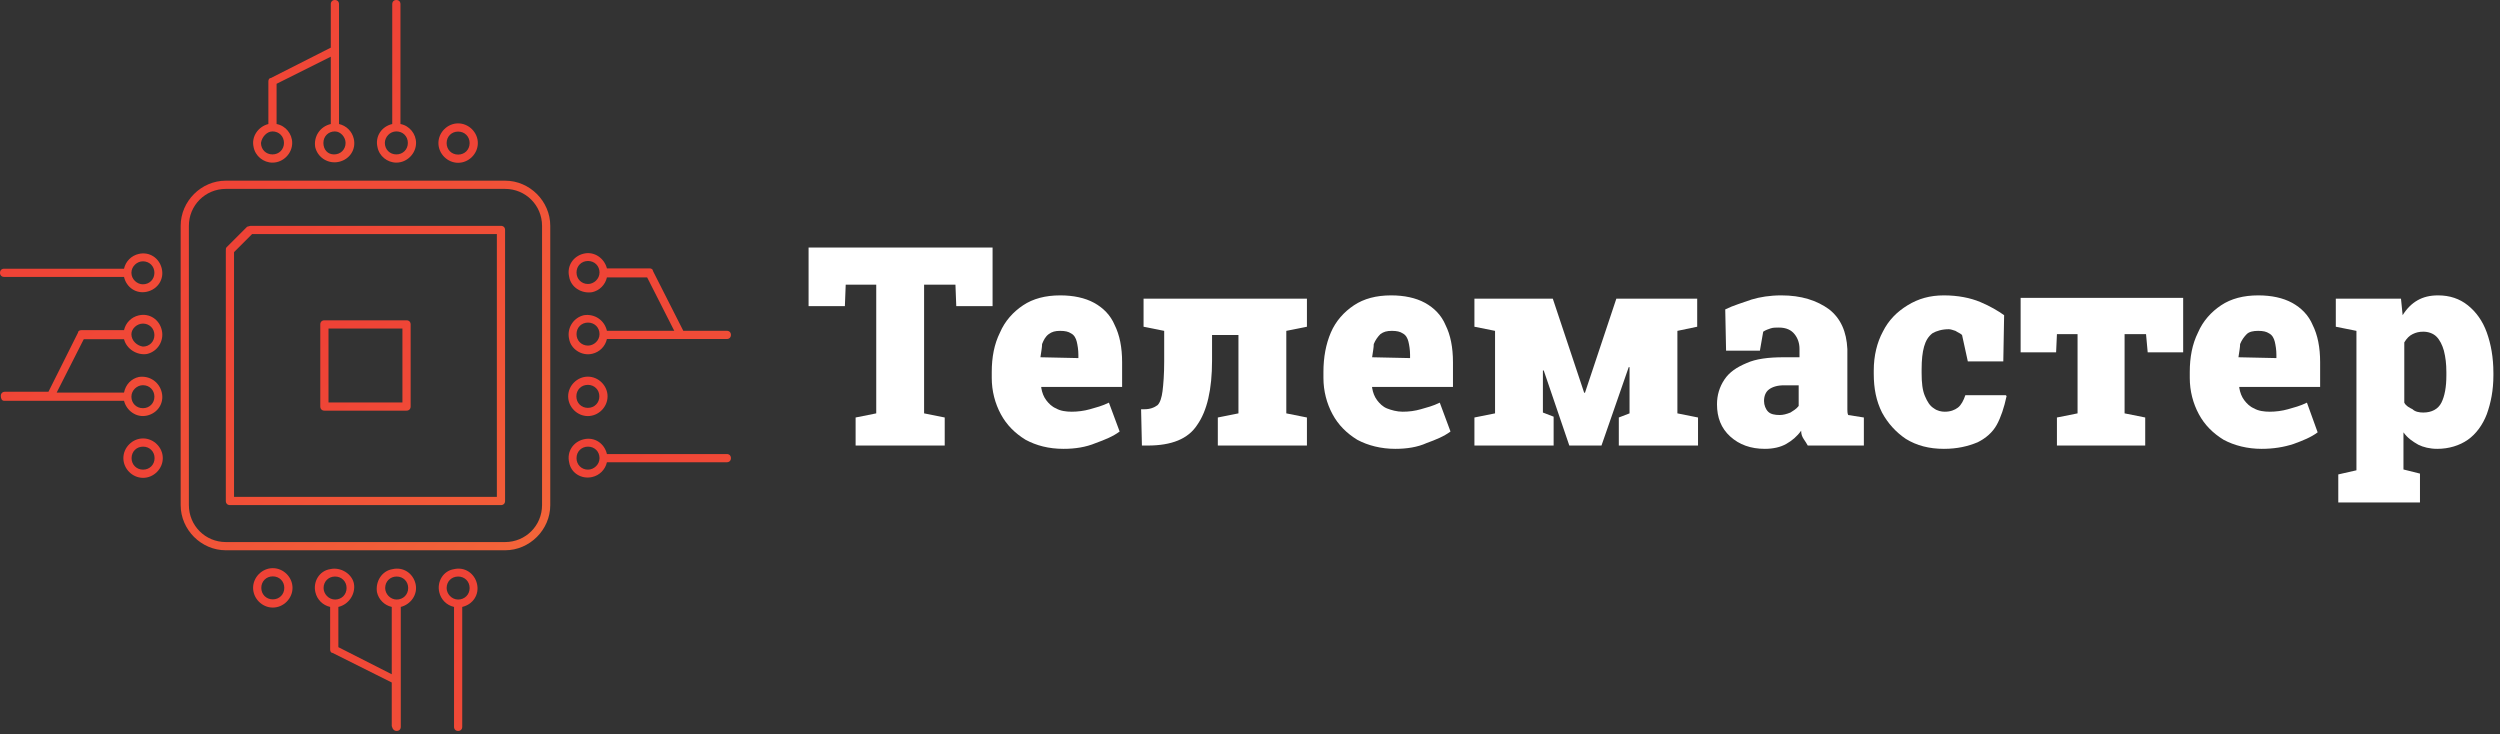 <svg width="303" height="89" viewBox="0 0 303 89" fill="none" xmlns="http://www.w3.org/2000/svg">
<rect x="0" y="0" width="303" height="89" fill="#333333" stroke="none"/>
<g clip-path="url(#clip0_4_137)">
<path d="M114.5 54H103.7V50.6L106.2 50.1V34.5H102.5L102.4 37.1H98V30H120.3V37.1H115.9L115.8 34.5H112V50.1L114.5 50.6V54Z" fill="white"/>
<path d="M128.9 54.4C127.1 54.4 125.6 54 124.3 53.3C123 52.5 122 51.5 121.3 50.2C120.6 48.9 120.2 47.4 120.2 45.8V45.1C120.2 43.3 120.5 41.7 121.2 40.3C121.8 38.9 122.8 37.8 124 37C125.2 36.2 126.7 35.8 128.5 35.8C130.1 35.8 131.5 36.1 132.6 36.7C133.7 37.3 134.6 38.2 135.1 39.4C135.7 40.6 136 42.1 136 43.9V46.9H126.2V47C126.3 47.6 126.5 48.1 126.8 48.5C127.1 48.9 127.5 49.3 128 49.5C128.5 49.8 129.2 49.9 129.9 49.9C130.6 49.9 131.4 49.8 132.1 49.6C132.8 49.4 133.6 49.2 134.4 48.8L135.7 52.3C134.9 52.9 133.9 53.3 132.8 53.7C131.6 54.2 130.3 54.4 128.9 54.4ZM126.1 43.3L130.7 43.4V43C130.7 42.4 130.6 41.8 130.5 41.4C130.4 41 130.2 40.6 129.8 40.4C129.5 40.2 129.1 40.1 128.5 40.1C127.9 40.1 127.5 40.2 127.1 40.5C126.7 40.8 126.5 41.2 126.3 41.7C126.3 42.1 126.2 42.6 126.1 43.3Z" fill="white"/>
<path d="M139.1 54H138.4L138.3 49.6H138.7C139.4 49.6 139.9 49.4 140.3 49.1C140.6 48.8 140.8 48.2 140.9 47.4C141 46.6 141.1 45.4 141.1 43.8V40.1L138.6 39.6V36.2H155.9H158.4V39.6L155.9 40.1V50.1L158.4 50.6V54H147.6V50.6L150.1 50.1V40.6H146.9V43.7C146.9 47.2 146.3 49.8 145.1 51.5C144 53.2 142 54 139.1 54Z" fill="white"/>
<path d="M169.1 54.4C167.4 54.4 165.8 54 164.5 53.3C163.2 52.5 162.2 51.5 161.5 50.2C160.8 48.9 160.4 47.4 160.4 45.8V45.1C160.4 43.3 160.7 41.7 161.3 40.3C161.9 38.9 162.9 37.8 164.1 37C165.3 36.2 166.8 35.8 168.6 35.8C170.2 35.8 171.6 36.1 172.7 36.7C173.8 37.3 174.7 38.2 175.2 39.4C175.8 40.6 176.1 42.1 176.1 43.9V46.9H166.3V47C166.4 47.6 166.6 48.1 166.9 48.5C167.2 48.9 167.6 49.3 168.1 49.5C168.6 49.7 169.3 49.9 170 49.9C170.8 49.9 171.5 49.8 172.2 49.6C172.9 49.4 173.7 49.2 174.5 48.8L175.8 52.3C175 52.9 174 53.3 172.9 53.7C171.8 54.2 170.5 54.4 169.1 54.4ZM166.3 43.3L170.9 43.4V43C170.9 42.4 170.8 41.8 170.7 41.4C170.6 41 170.4 40.6 170 40.4C169.7 40.2 169.3 40.1 168.7 40.1C168.1 40.1 167.7 40.2 167.3 40.5C167 40.8 166.7 41.2 166.5 41.7C166.5 42.1 166.4 42.6 166.3 43.3Z" fill="white"/>
<path d="M188.3 54H178.7V50.6L181.2 50.1V40.1L178.7 39.6V36.2H181.2H188.2L192 47.6H192.1L195.9 36.2H203.2H205.7V39.6L203.3 40.1V50.1L205.8 50.6V54H196.2V50.6L197.5 50.1V44.5H197.4L194.1 54H190.2L187.1 44.9H187V50L188.3 50.5V54Z" fill="white"/>
<path d="M213.9 54.4C212.2 54.4 210.8 53.9 209.7 52.9C208.6 51.9 208.1 50.6 208.1 49C208.1 47.9 208.4 46.9 209 46C209.6 45.1 210.5 44.5 211.7 44C212.8 43.5 214.3 43.3 216.2 43.3H218.1V42.3C218.1 41.6 217.9 41 217.5 40.5C217.1 40 216.5 39.7 215.6 39.7C215.2 39.7 214.9 39.7 214.6 39.8C214.3 39.9 214 40 213.7 40.2L213.3 42.5H209.2L209.1 37.5C210.1 37 211.2 36.7 212.3 36.3C213.3 36 214.5 35.8 215.9 35.8C218.3 35.8 220.2 36.4 221.7 37.5C223.1 38.6 223.8 40.2 223.9 42.3V48.9C223.9 49.2 223.9 49.4 223.9 49.6C223.9 49.8 223.9 50.1 224 50.3L225.9 50.6V54H219.1C219 53.8 218.8 53.5 218.6 53.2C218.4 52.9 218.3 52.6 218.3 52.2C217.8 52.9 217.2 53.4 216.5 53.8C215.8 54.2 214.9 54.4 213.9 54.4ZM215.7 50.3C216.1 50.3 216.5 50.2 217 50C217.3 49.8 217.7 49.6 218 49.2V46.7H216.2C215.4 46.7 214.8 46.9 214.4 47.2C214 47.5 213.8 48 213.8 48.6C213.8 49.1 214 49.6 214.3 49.9C214.6 50.2 215.1 50.3 215.7 50.3Z" fill="white"/>
<path d="M235.6 54.4C233.8 54.4 232.3 54 231 53.2C229.8 52.4 228.8 51.3 228.1 50C227.4 48.6 227.1 47.1 227.1 45.3V44.9C227.1 43.1 227.5 41.5 228.2 40.2C228.9 38.8 229.9 37.8 231.2 37C232.5 36.2 233.9 35.8 235.6 35.8C237.3 35.8 238.8 36.1 240 36.6C241.2 37.1 242.2 37.7 242.9 38.2L242.8 43.8H238.5L237.8 40.6C237.6 40.4 237.3 40.3 237 40.1C236.7 40 236.4 39.9 236.2 39.9C235.4 39.9 234.7 40.1 234.2 40.4C233.7 40.8 233.4 41.3 233.2 42C233 42.7 232.9 43.6 232.9 44.8V45.2C232.9 46.4 233 47.3 233.3 48C233.6 48.7 233.9 49.2 234.4 49.5C234.8 49.8 235.3 49.9 235.7 49.9C236.4 49.9 236.9 49.7 237.3 49.4C237.7 49.1 238 48.5 238.2 47.9H243.1L243.2 48C242.9 49.4 242.5 50.6 242 51.5C241.5 52.4 240.7 53.1 239.7 53.6C238.5 54.1 237.2 54.4 235.6 54.4Z" fill="white"/>
<path d="M260 54H249.3V50.6L251.8 50.1V40.5H249.3L249.2 42.7H244.9V36.1H264.6V42.7H260.3L260.1 40.5H257.5V50.1L260 50.6V54Z" fill="white"/>
<path d="M274.1 54.4C272.4 54.4 270.8 54 269.5 53.3C268.2 52.5 267.2 51.5 266.5 50.2C265.8 48.9 265.4 47.4 265.4 45.8V45.1C265.4 43.3 265.7 41.7 266.4 40.3C267 38.9 268 37.8 269.2 37C270.4 36.2 271.9 35.8 273.7 35.8C275.3 35.8 276.7 36.1 277.8 36.7C278.9 37.3 279.8 38.2 280.3 39.4C280.9 40.6 281.2 42.1 281.2 43.9V46.9H271.4V47C271.5 47.6 271.7 48.1 272 48.5C272.3 48.9 272.7 49.3 273.2 49.5C273.7 49.8 274.4 49.9 275.1 49.9C275.8 49.9 276.6 49.8 277.3 49.6C278 49.4 278.8 49.2 279.6 48.8L280.9 52.4C280.1 53 279.1 53.4 278 53.8C276.8 54.2 275.5 54.4 274.1 54.4ZM271.3 43.3L275.9 43.4V43C275.9 42.4 275.8 41.8 275.7 41.4C275.6 41 275.4 40.6 275 40.4C274.7 40.2 274.3 40.1 273.7 40.1C273.1 40.1 272.6 40.2 272.3 40.5C272 40.8 271.7 41.2 271.5 41.7C271.5 42.1 271.4 42.6 271.3 43.3Z" fill="white"/>
<path d="M293.4 60.9H283.4V57.5L285.6 57V40.1L283.1 39.6V36.2H291L291.2 38.2C291.7 37.4 292.3 36.8 293 36.4C293.7 36 294.5 35.8 295.5 35.8C296.9 35.8 298.1 36.2 299.1 37C300.1 37.8 300.9 38.9 301.4 40.3C301.9 41.7 302.2 43.3 302.2 45.2V45.5C302.2 47.3 301.9 48.8 301.4 50.2C300.9 51.5 300.1 52.6 299.1 53.3C298.1 54 296.8 54.4 295.4 54.4C294.5 54.4 293.7 54.2 293.1 53.9C292.4 53.5 291.8 53.1 291.3 52.4V56.9L293.3 57.4V60.9H293.4ZM293.7 50C294.7 50 295.5 49.6 295.9 48.8C296.3 48 296.5 46.9 296.5 45.5V45.1C296.5 44.1 296.4 43.3 296.2 42.5C296 41.8 295.7 41.2 295.3 40.8C294.9 40.4 294.3 40.2 293.7 40.2C293.2 40.2 292.8 40.3 292.4 40.5C292 40.7 291.7 41 291.4 41.5V48.8C291.6 49.2 292 49.4 292.4 49.6C292.7 49.9 293.2 50 293.7 50Z" fill="white"/>
<path d="M27.372 66.693H61.217C64.203 66.693 66.692 64.204 66.692 61.218V27.373C66.692 24.387 64.203 21.898 61.217 21.898H27.372C24.386 21.898 21.897 24.387 21.897 27.373V61.218C21.897 64.204 24.386 66.693 27.372 66.693ZM22.892 27.373C22.892 24.884 24.883 22.894 27.372 22.894H61.217C63.706 22.894 65.696 24.884 65.696 27.373V61.218C65.696 63.707 63.706 65.698 61.217 65.698H27.372C24.883 65.698 22.892 63.707 22.892 61.218V27.373Z" fill="url(#paint0_linear_4_137)"/>
<path d="M27.868 61.218H60.717C61.016 61.218 61.215 61.019 61.215 60.72V27.871C61.215 27.572 61.016 27.373 60.717 27.373H30.356C30.257 27.373 30.058 27.473 29.958 27.473L27.47 29.961C27.37 30.061 27.37 30.16 27.37 30.359V60.72C27.37 61.019 27.569 61.218 27.868 61.218ZM28.365 30.558L30.555 28.369H60.22V60.223H28.365V30.558Z" fill="url(#paint1_linear_4_137)"/>
<path d="M49.272 38.821H39.317C39.019 38.821 38.819 39.02 38.819 39.318V49.273C38.819 49.571 39.019 49.77 39.317 49.77H49.272C49.57 49.77 49.769 49.571 49.769 49.273V39.318C49.769 39.02 49.57 38.821 49.272 38.821ZM48.774 48.775H39.815V39.816H48.774V48.775Z" fill="url(#paint2_linear_4_137)"/>
<path d="M71.248 50.428C72.542 50.428 73.637 49.333 73.637 48.039C73.637 46.745 72.542 45.65 71.248 45.65C69.954 45.65 68.859 46.745 68.859 48.039C68.859 49.333 69.954 50.428 71.248 50.428ZM71.248 46.645C72.044 46.645 72.642 47.243 72.642 48.039C72.642 48.835 72.044 49.433 71.248 49.433C70.452 49.433 69.855 48.835 69.855 48.039C69.855 47.243 70.452 46.645 71.248 46.645Z" fill="url(#paint3_linear_4_137)"/>
<path d="M30.675 71.249C30.675 72.543 31.77 73.638 33.064 73.638C34.358 73.638 35.453 72.543 35.453 71.249C35.453 69.955 34.358 68.86 33.064 68.86C31.77 68.86 30.675 69.955 30.675 71.249ZM34.457 71.249C34.457 72.046 33.86 72.643 33.064 72.643C32.267 72.643 31.67 72.046 31.67 71.249C31.67 70.453 32.267 69.856 33.064 69.856C33.86 69.856 34.457 70.453 34.457 71.249Z" fill="url(#paint4_linear_4_137)"/>
<path d="M33.025 19.711C34.319 19.711 35.414 18.616 35.414 17.322C35.414 16.227 34.617 15.231 33.522 15.032V10.155L40.092 6.87V15.032C38.798 15.331 38.002 16.525 38.201 17.82C38.499 19.114 39.794 19.91 41.088 19.611C42.382 19.313 43.178 18.118 42.879 16.824C42.68 15.928 41.983 15.231 41.088 15.032V0.499C41.088 0.2 40.889 0.001 40.59 0.001C40.291 0.001 40.092 0.2 40.092 0.499V5.775L32.825 9.458C32.626 9.458 32.527 9.657 32.527 9.856V15.032C31.332 15.331 30.436 16.525 30.735 17.82C30.934 18.915 31.93 19.711 33.025 19.711ZM41.884 17.322C41.884 18.118 41.287 18.715 40.49 18.715C39.694 18.715 39.196 18.118 39.196 17.322C39.196 16.525 39.794 15.928 40.59 15.928C41.287 15.928 41.884 16.625 41.884 17.322ZM33.025 15.928C33.821 15.928 34.418 16.525 34.418 17.322C34.418 18.118 33.821 18.715 33.025 18.715C32.228 18.715 31.631 18.118 31.631 17.322C31.73 16.625 32.328 15.928 33.025 15.928Z" fill="url(#paint5_linear_4_137)"/>
<path d="M48.038 19.71C49.332 19.71 50.427 18.615 50.427 17.321C50.427 16.226 49.631 15.23 48.536 15.031V0.498C48.536 0.199 48.337 0 48.038 0C47.739 0 47.54 0.199 47.54 0.498V15.031C46.246 15.33 45.45 16.524 45.748 17.818C45.948 18.913 46.943 19.71 48.038 19.71ZM48.038 15.927C48.834 15.927 49.432 16.524 49.432 17.321C49.432 18.117 48.834 18.714 48.038 18.714C47.242 18.714 46.644 18.117 46.644 17.321C46.644 16.624 47.242 15.927 48.038 15.927Z" fill="url(#paint6_linear_4_137)"/>
<path d="M55.525 19.731C56.819 19.731 57.914 18.636 57.914 17.342C57.914 16.048 56.819 14.953 55.525 14.953C54.231 14.953 53.136 16.048 53.136 17.342C53.136 18.636 54.231 19.731 55.525 19.731ZM55.525 15.948C56.321 15.948 56.919 16.546 56.919 17.342C56.919 18.138 56.321 18.736 55.525 18.736C54.729 18.736 54.131 18.138 54.131 17.342C54.131 16.546 54.729 15.948 55.525 15.948Z" fill="url(#paint7_linear_4_137)"/>
<path d="M88.091 40.093H82.815L79.132 32.827C79.132 32.627 78.933 32.528 78.734 32.528H73.558C73.259 31.333 72.064 30.438 70.77 30.736C69.476 31.035 68.68 32.229 68.979 33.523C69.178 34.818 70.472 35.614 71.766 35.415C72.662 35.216 73.359 34.519 73.558 33.623H78.435L81.72 40.093H73.558C73.259 38.799 72.064 38.003 70.77 38.202C69.476 38.501 68.68 39.795 68.979 41.089C69.178 42.283 70.472 43.179 71.766 42.881C72.662 42.681 73.359 41.985 73.558 41.089H88.091C88.39 41.089 88.589 40.89 88.589 40.591C88.589 40.292 88.39 40.093 88.091 40.093ZM71.268 34.419C70.472 34.419 69.874 33.822 69.874 33.026C69.874 32.229 70.472 31.632 71.268 31.632C72.064 31.632 72.662 32.229 72.662 33.026C72.662 33.822 71.965 34.419 71.268 34.419ZM71.268 41.885C70.472 41.885 69.874 41.288 69.874 40.492C69.874 39.695 70.472 39.098 71.268 39.098C72.064 39.098 72.662 39.695 72.662 40.492C72.662 41.288 71.965 41.885 71.268 41.885Z" fill="url(#paint8_linear_4_137)"/>
<path d="M88.091 55.029H73.558C73.259 53.734 72.064 52.938 70.77 53.237C69.476 53.535 68.68 54.73 68.979 56.024C69.178 57.318 70.472 58.114 71.766 57.816C72.662 57.617 73.359 56.92 73.558 56.024H88.091C88.39 56.024 88.589 55.825 88.589 55.526C88.589 55.228 88.39 55.029 88.091 55.029ZM71.268 56.92C70.472 56.92 69.874 56.323 69.874 55.526C69.874 54.73 70.472 54.133 71.268 54.133C72.064 54.133 72.662 54.73 72.662 55.526C72.662 56.323 71.965 56.92 71.268 56.92Z" fill="url(#paint9_linear_4_137)"/>
<path d="M0.498 33.562H15.031C15.33 34.856 16.524 35.653 17.818 35.354C19.113 35.056 19.909 33.861 19.61 32.567C19.312 31.273 18.117 30.477 16.823 30.775C15.927 30.974 15.23 31.671 15.031 32.567H0.498C0.199 32.567 0 32.766 0 33.065C0 33.363 0.199 33.562 0.498 33.562ZM17.321 31.671C18.117 31.671 18.714 32.268 18.714 33.065C18.714 33.861 18.117 34.458 17.321 34.458C16.624 34.458 15.927 33.861 15.927 33.065C15.927 32.268 16.624 31.671 17.321 31.671Z" fill="url(#paint10_linear_4_137)"/>
<path d="M0.498 48.576H15.031C15.33 49.77 16.524 50.666 17.818 50.368C19.112 50.069 19.909 48.875 19.61 47.581C19.311 46.286 18.117 45.49 16.823 45.689C15.927 45.888 15.23 46.585 15.031 47.581H6.868L10.153 41.11H15.031C15.33 42.305 16.624 43.101 17.818 42.902C19.112 42.603 19.909 41.309 19.61 40.015C19.311 38.721 18.117 37.925 16.823 38.223C15.927 38.422 15.23 39.119 15.031 40.015H9.855C9.656 40.015 9.457 40.115 9.457 40.314L5.873 47.481H0.597C0.299 47.481 0.099 47.68 0.099 47.979C0.099 48.277 0.199 48.576 0.498 48.576ZM17.321 39.219C18.117 39.219 18.714 39.816 18.714 40.612C18.714 41.409 18.117 42.006 17.321 42.006C16.624 41.907 15.927 41.309 15.927 40.513C15.927 39.816 16.624 39.219 17.321 39.219ZM17.321 46.685C18.117 46.685 18.714 47.282 18.714 48.078C18.714 48.875 18.117 49.472 17.321 49.472C16.524 49.472 15.927 48.875 15.927 48.078C15.927 47.282 16.624 46.685 17.321 46.685Z" fill="url(#paint11_linear_4_137)"/>
<path d="M55.525 88.59C55.824 88.59 56.023 88.391 56.023 88.092V73.559C57.317 73.26 58.113 72.066 57.815 70.772C57.516 69.478 56.322 68.681 55.028 68.98C53.733 69.179 52.937 70.473 53.236 71.767C53.435 72.663 54.132 73.36 55.028 73.559V88.092C55.028 88.391 55.227 88.59 55.525 88.59ZM54.132 71.269C54.132 70.473 54.729 69.876 55.525 69.876C56.322 69.876 56.919 70.473 56.919 71.269C56.919 72.066 56.322 72.663 55.525 72.663C54.729 72.663 54.132 71.966 54.132 71.269Z" fill="url(#paint12_linear_4_137)"/>
<path d="M48.077 88.59C48.376 88.59 48.575 88.391 48.575 88.092V73.559C49.769 73.26 50.665 72.066 50.367 70.772C50.068 69.478 48.873 68.681 47.579 68.98C46.285 69.179 45.489 70.473 45.688 71.767C45.887 72.663 46.584 73.36 47.48 73.559V81.721L41.01 78.436V73.559C42.303 73.26 43.1 71.966 42.901 70.772C42.702 69.577 41.308 68.681 40.014 68.98C38.72 69.179 37.924 70.473 38.222 71.767C38.421 72.663 39.118 73.36 40.014 73.559V78.735C40.014 78.934 40.114 79.133 40.313 79.133L47.48 82.717V87.993C47.579 88.391 47.779 88.59 48.077 88.59ZM39.218 71.269C39.218 70.473 39.815 69.876 40.611 69.876C41.408 69.876 42.005 70.473 42.005 71.269C42.005 72.066 41.408 72.663 40.611 72.663C39.815 72.663 39.218 71.966 39.218 71.269ZM46.684 71.269C46.684 70.473 47.281 69.876 48.077 69.876C48.873 69.876 49.471 70.473 49.471 71.269C49.471 72.066 48.873 72.663 48.077 72.663C47.281 72.663 46.684 71.966 46.684 71.269Z" fill="url(#paint13_linear_4_137)"/>
<path d="M17.341 53.137C16.047 53.137 14.952 54.232 14.952 55.526C14.952 56.821 16.047 57.915 17.341 57.915C18.635 57.915 19.73 56.821 19.73 55.526C19.73 54.232 18.635 53.137 17.341 53.137ZM17.341 56.92C16.544 56.92 15.947 56.323 15.947 55.526C15.947 54.73 16.544 54.133 17.341 54.133C18.137 54.133 18.734 54.73 18.734 55.526C18.734 56.323 18.137 56.92 17.341 56.92Z" fill="url(#paint14_linear_4_137)"/>
</g>
<defs>
<linearGradient id="paint0_linear_4_137" x1="21.888" y1="21.89" x2="158.731" y2="158.734" gradientUnits="userSpaceOnUse">
<stop stop-color="#EF4136"/>
<stop offset="1" stop-color="#FBB040"/>
</linearGradient>
<linearGradient id="paint1_linear_4_137" x1="27.361" y1="27.365" x2="164.204" y2="164.208" gradientUnits="userSpaceOnUse">
<stop stop-color="#EF4136"/>
<stop offset="1" stop-color="#FBB040"/>
</linearGradient>
<linearGradient id="paint2_linear_4_137" x1="38.811" y1="38.813" x2="175.654" y2="175.656" gradientUnits="userSpaceOnUse">
<stop stop-color="#EF4136"/>
<stop offset="1" stop-color="#FBB040"/>
</linearGradient>
<linearGradient id="paint3_linear_4_137" x1="68.869" y1="45.661" x2="205.713" y2="182.505" gradientUnits="userSpaceOnUse">
<stop stop-color="#EF4136"/>
<stop offset="1" stop-color="#FBB040"/>
</linearGradient>
<linearGradient id="paint4_linear_4_137" x1="30.686" y1="68.873" x2="167.529" y2="205.716" gradientUnits="userSpaceOnUse">
<stop stop-color="#EF4136"/>
<stop offset="1" stop-color="#FBB040"/>
</linearGradient>
<linearGradient id="paint5_linear_4_137" x1="28.62" y1="2.055" x2="165.463" y2="138.898" gradientUnits="userSpaceOnUse">
<stop stop-color="#EF4136"/>
<stop offset="1" stop-color="#FBB040"/>
</linearGradient>
<linearGradient id="paint6_linear_4_137" x1="41.722" y1="3.927" x2="178.565" y2="140.77" gradientUnits="userSpaceOnUse">
<stop stop-color="#EF4136"/>
<stop offset="1" stop-color="#FBB040"/>
</linearGradient>
<linearGradient id="paint7_linear_4_137" x1="53.147" y1="14.964" x2="189.99" y2="151.807" gradientUnits="userSpaceOnUse">
<stop stop-color="#EF4136"/>
<stop offset="1" stop-color="#FBB040"/>
</linearGradient>
<linearGradient id="paint8_linear_4_137" x1="68.673" y1="30.88" x2="205.516" y2="167.724" gradientUnits="userSpaceOnUse">
<stop stop-color="#EF4136"/>
<stop offset="1" stop-color="#FBB040"/>
</linearGradient>
<linearGradient id="paint9_linear_4_137" x1="72.416" y1="49.599" x2="209.26" y2="186.442" gradientUnits="userSpaceOnUse">
<stop stop-color="#EF4136"/>
<stop offset="1" stop-color="#FBB040"/>
</linearGradient>
<linearGradient id="paint10_linear_4_137" x1="3.927" y1="26.749" x2="140.771" y2="163.592" gradientUnits="userSpaceOnUse">
<stop stop-color="#EF4136"/>
<stop offset="1" stop-color="#FBB040"/>
</linearGradient>
<linearGradient id="paint11_linear_4_137" x1="2.054" y1="36.11" x2="138.897" y2="172.953" gradientUnits="userSpaceOnUse">
<stop stop-color="#EF4136"/>
<stop offset="1" stop-color="#FBB040"/>
</linearGradient>
<linearGradient id="paint12_linear_4_137" x1="49.596" y1="72.421" x2="186.44" y2="209.264" gradientUnits="userSpaceOnUse">
<stop stop-color="#EF4136"/>
<stop offset="1" stop-color="#FBB040"/>
</linearGradient>
<linearGradient id="paint13_linear_4_137" x1="38.366" y1="68.677" x2="175.209" y2="205.52" gradientUnits="userSpaceOnUse">
<stop stop-color="#EF4136"/>
<stop offset="1" stop-color="#FBB040"/>
</linearGradient>
<linearGradient id="paint14_linear_4_137" x1="14.963" y1="53.149" x2="151.806" y2="189.993" gradientUnits="userSpaceOnUse">
<stop stop-color="#EF4136"/>
<stop offset="1" stop-color="#FBB040"/>
</linearGradient>
<clipPath id="clip0_4_137">
<rect width="302.2" height="88.59" fill="white"/>
</clipPath>
</defs>
</svg>
